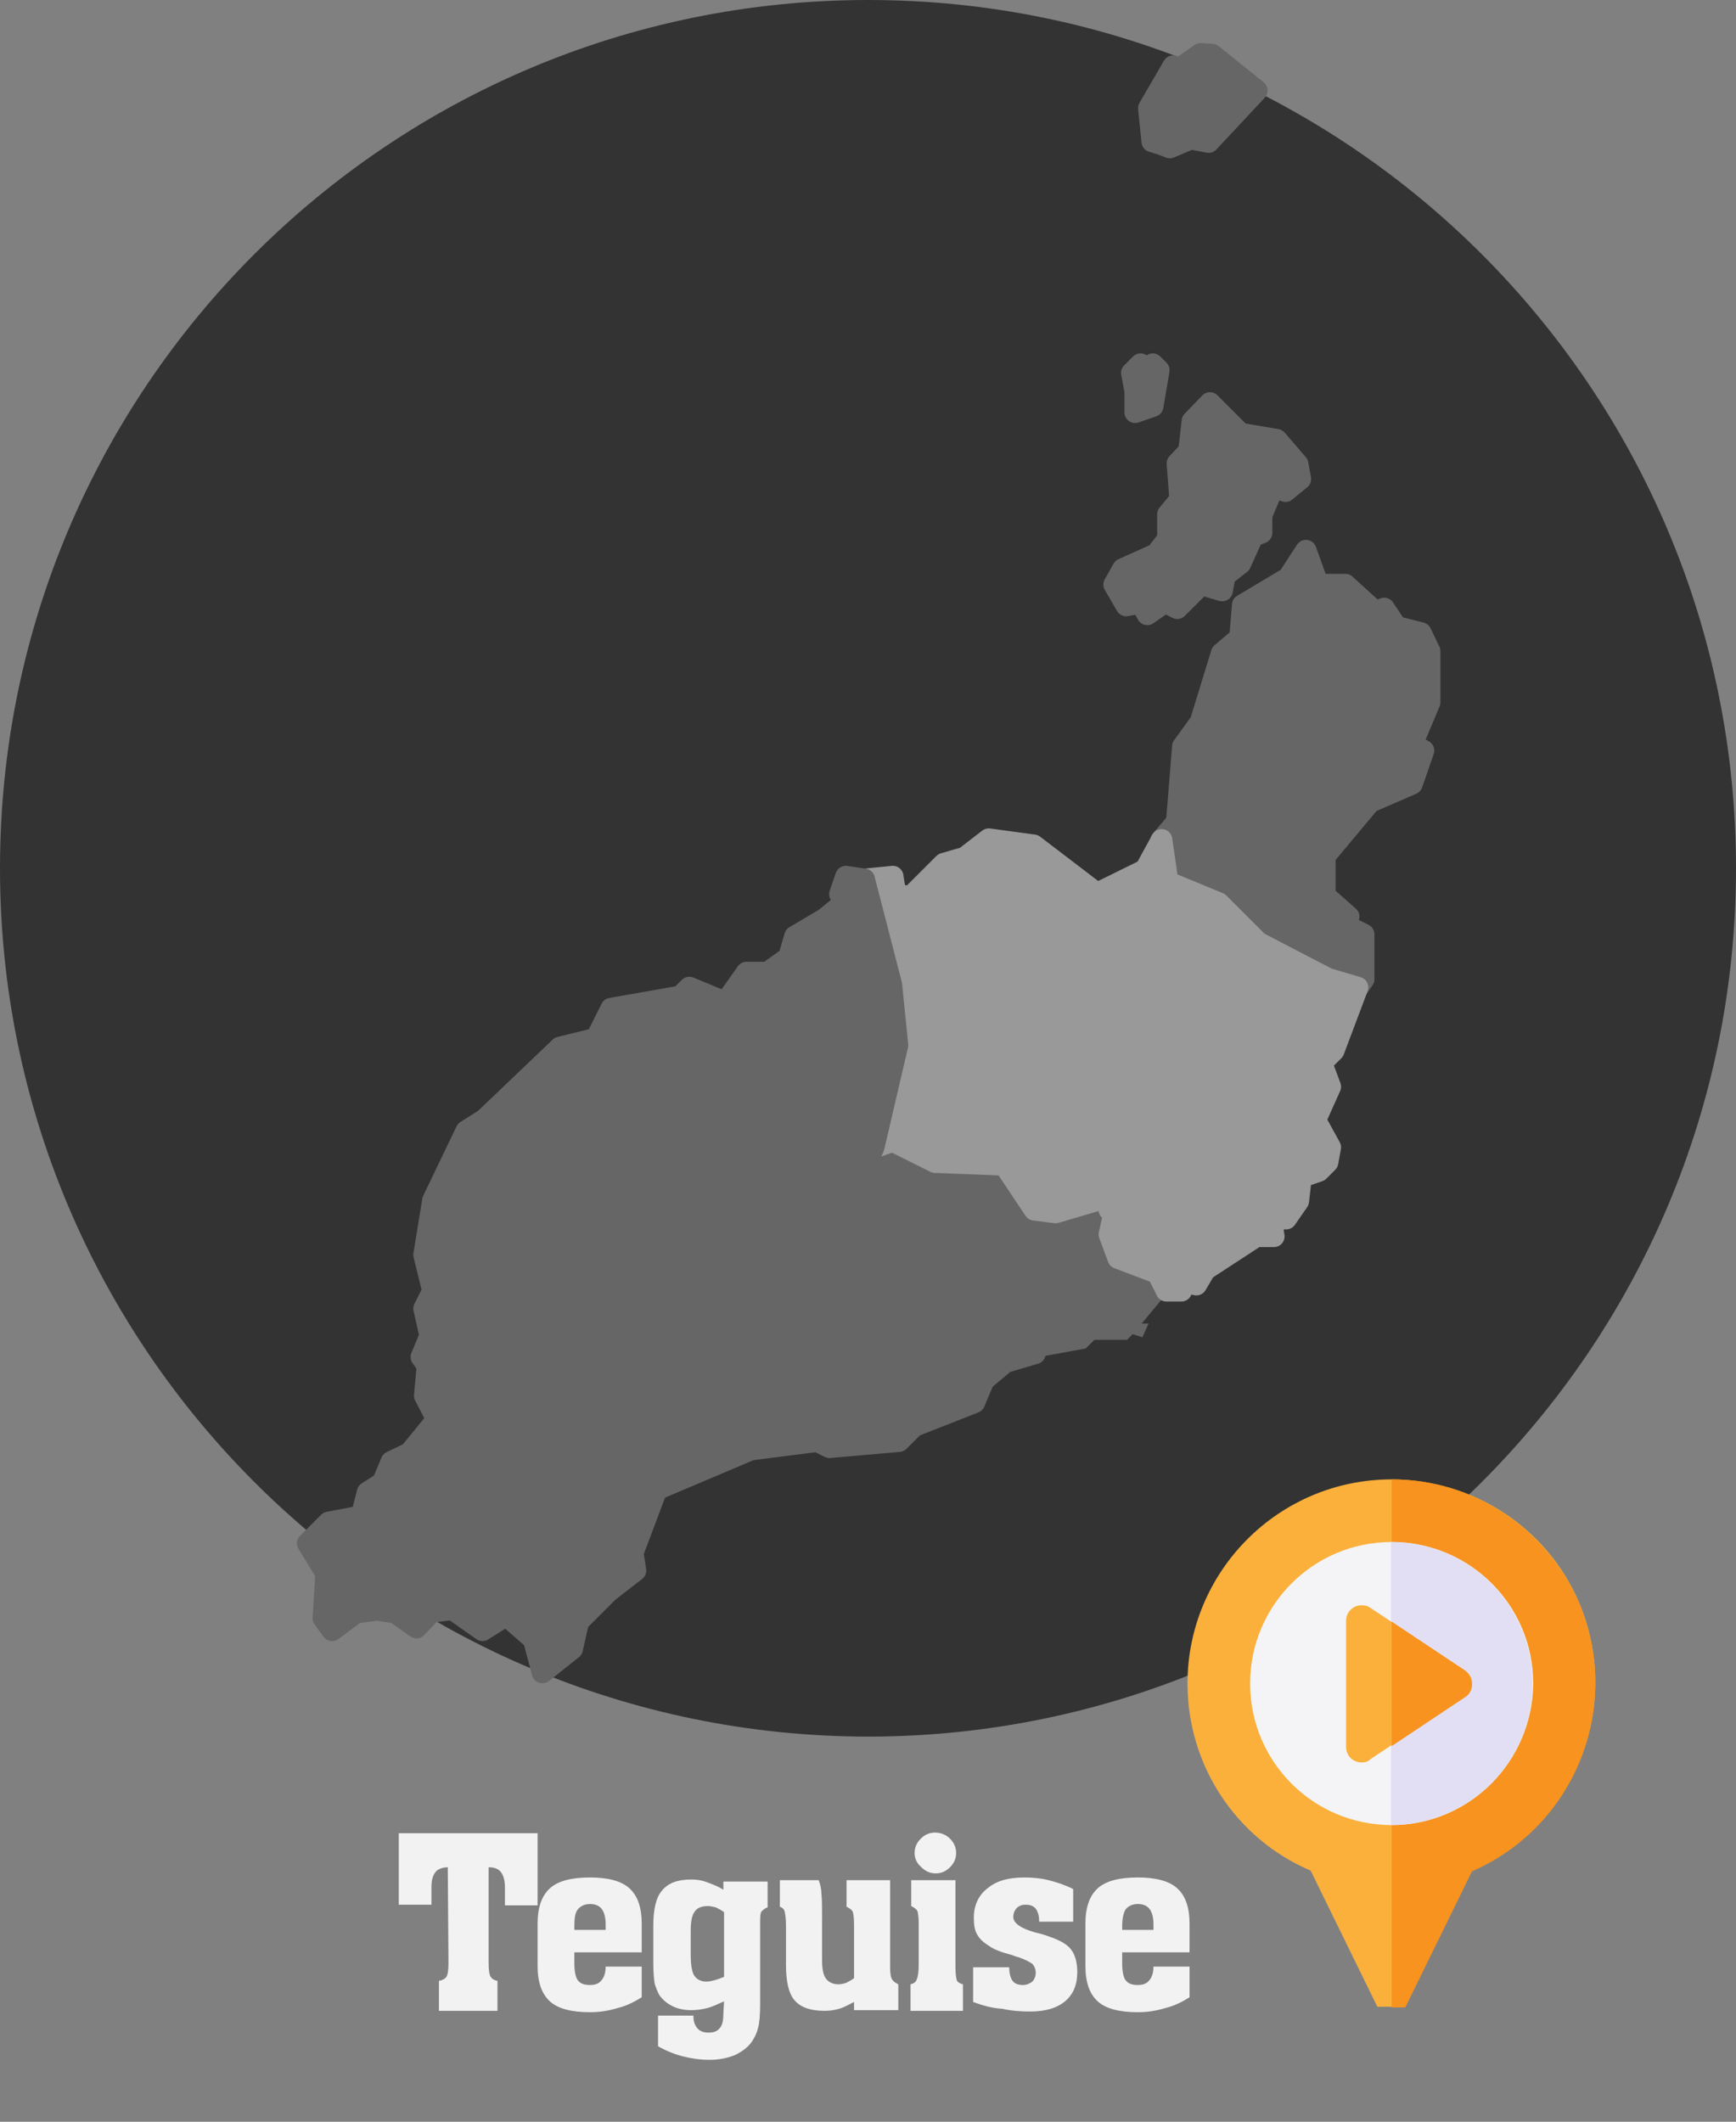 <?xml version="1.0" encoding="utf-8"?>
<!-- Generator: Adobe Illustrator 21.1.0, SVG Export Plug-In . SVG Version: 6.00 Build 0)  -->
<svg version="1.1" id="Municipios_de_la_provincia_de_Santa_Cruz_de_Tenerife"
	 xmlns="http://www.w3.org/2000/svg" xmlns:xlink="http://www.w3.org/1999/xlink" x="0px" y="0px" viewBox="0 0 255.1 311.8"
	 style="enable-background:new 0 0 255.1 311.8;" xml:space="preserve">
<rect x="0" y="0" width="255.1" height="311.8" fill="#808080" stroke="none"/>
<style type="text/css">
	.st0{fill:#333333;}
	.st1{fill:#666666;stroke:#666666;stroke-miterlimit:10;}
	.st2{fill:#666666;stroke:#666666;stroke-width:3.13;stroke-linejoin:round;}
	.st3{fill:#999999;stroke:#999999;stroke-width:3.13;stroke-linejoin:round;}
	.st4{fill:#FBB03B;}
	.st5{fill:#F7931E;}
	.st6{fill:#F4F4F6;}
	.st7{fill:#E2DFF4;}
	.st8{fill:#F2F2F2;}
</style>
<title>teguiseoffmap</title>
<path class="st0" d="M127.6,0L127.6,0C198,0,255.1,57.1,255.1,127.6l0,0c0,70.4-57.1,127.6-127.6,127.6l0,0
	C57.1,255.1,0,198,0,127.6l0,0C0,57.1,57.1,0,127.6,0z"/>
<path id="Arrecife" class="st1" d="M171.1,189.7l-4.4,5.3h1.3l-0.4,0.9l-1.3-0.4l-0.9,0.9h-4.8l-1.3,1.3l-7.1,1.3l-1.8-21.2h1.3
	l3.1,0.4l7.5-2.2l0.4,1.8l0.9-0.4l-0.9,4l1.3,3.5l5.8,2.2L171.1,189.7z"/>
<path id="Haría" class="st2" d="M176.4,7.9l-3.1,2.2l-0.9-0.4l-3.6,6.2l0.5,4.9l1.3,0.4l1.3,0.5l3.1-1.3l2.6,0.5l7.1-7.6L178.1,8
	L176.4,7.9z M167.6,53.5l-1.3,1.3l0.5,2.7v3.1l2.6-0.9l0.9-5.3l-0.9-0.9l-0.9,0.9L167.6,53.5z M177.8,59.2l-2.6,2.7l-0.5,4.4
	l-1.7,1.8l0.4,5.3l-1.8,2.2v3.6l-1.7,2.2l-4.9,2.2l-1.3,2.3l1.8,3.1l2.6-0.5v0.9l0.5,0.9l2.6-1.8l1.8,0.9l3.5-3.5l3.1,0.9l0.4-2.2
	l2.3-1.8l1.8-4l1.3-0.5v-2.6l1.3-3.1l1.3-0.9l0.9,0.5l2.2-1.8l-0.4-2.2l-3.1-3.6l-5.3-0.9L177.8,59.2z M191.9,80.9l-2.6,4l-6.7,4
	l-0.4,4.8l-2.7,2.3l-3.1,10.1l-2.6,3.6l-0.9,11.1l-2.3,2.7l0.9,6.2l7.6,3.1l5.8,5.8l10.2,5.3l4.4,1.3l0.9-1.3v-6.6l-2.6-1.3l0.4-1.3
	l-3.5-3.1v-5.8l6.6-7.9l6.2-2.7l1.7-4.9l-1.7-0.9l2.6-6.2v-7.5l-1.3-2.7l-3.6-0.9l-1.8-2.7l-1.3,0.5l-4.4-4h-4L191.9,80.9z"/>
<path id="San_Bartolomé" class="st2" d="M128.2,168.5l2.6-0.9l6.2,3.1l10.2,0.4l4.4,6.6h-1.3l1.8,21.2l-4.4,1.3l-3.1,2.6
	l-12.8-17.3l-4.4-8.9l-2.7-0.4L128.2,168.5z"/>
<path id="Teguise" class="st3" d="M170.7,123.4l0.9,6.2l7.5,3.1l5.8,5.8l10.2,5.3l4.4,1.3l-3.5,9.3l-1.8,1.8l1.3,3.5l-2.2,4.9l2.2,4
	l-0.4,2.2l-1.3,1.3l-2.6,0.9l-0.4,3.5l-1.8,2.6h-2.2l0.4,2.6h-2.6l-7.5,4.9l-1.3,2.2l-1.8-0.4l-0.4,1.3h-2.2l-1.3-2.6l-5.8-2.2
	l-1.3-3.5l0.9-4l-0.9,0.4l-0.4-1.8l-7.5,2.2l-3.1-0.4l-4.4-6.6l-10.2-0.4l-6.2-3.1l-2.6,0.9l3.5-15l-0.9-8.9l-4-15.5l4-0.4l0.4,2.6
	l2.2,0.4l4.9-4.9l3.1-0.9l3.5-2.7l6.6,0.9l9.3,7.1l7.1-3.5L170.7,123.4z"/>
<path id="Tías" class="st2" d="M111.8,185.3l12.8-8.9l2.7,0.4l4.4,8.9l12.8,17.3l-1.3,3.1l-8.9,3.5l-2.2,2.2l-10.2,0.9l-1.8-0.9
	l-10.2,1.3l-1.8-18.2L111.8,185.3z"/>
<path id="Tinajo" class="st2" d="M71.2,164.5l11.1-10.6l5.3-1.3l2.2-4.4l10.2-1.8l1.3-1.3l5.3,2.2l3.1-4.4h3.1l3.1-2.2l0.9-3.1
	l4.4-2.6l2.2-1.8h1.8l-1.8-1.8l0.9-2.6l2.7,0.4l4,15.5l0.9,8.9l-3.5,15l-3.5,8l-12.8,8.9L94,180.6L71.2,164.5z"/>
<path id="Yaiza" class="st2" d="M71.2,164.5l22.6,15.9l18.1,4.9l-3.5,9.7l1.8,18.1l-13.7,5.8l-3.5,9.3l0.4,2.6l-4,3.1l-4.4,4.4
	l-0.9,4l-4.4,3.5l-1.3-4.9l-4-3.5l-3.5,2.2l-4.4-3.1l-3.1,0.4l-2.2,2.3l-3.1-2.2l-2.7-0.4l-3.1,0.4l-3.5,2.6l-1.3-1.8l0.4-6.6
	l-2.7-4.4l3.1-3.1l4.8-0.9l0.9-3.5l2.2-1.4l1.3-3.1l2.7-1.3l4-4.9l-1.8-3.5l0.4-4.4l-0.9-1.3l1.3-3.1l-0.9-4l1.3-2.6l-1.3-5.3l1.3-8
	l4.9-10.2L71.2,164.5z"/>
<g>
	<path class="st4" d="M204.5,217.4c-16.6,0-30,13.5-30,30c0,12,7.1,22.8,18.1,27.5l9.8,20h4.1l9.8-20c15.2-6.6,22.2-24.3,15.7-39.5
		C227.3,224.5,216.5,217.4,204.5,217.4L204.5,217.4z"/>
	<path class="st5" d="M206.5,295l9.8-20c15.2-6.6,22.2-24.3,15.7-39.5c-4.8-11-15.6-18.1-27.5-18.1V295H206.5z"/>
	<path class="st6" d="M204.5,268.2c-11.5,0-20.8-9.3-20.8-20.8c0-11.5,9.3-20.8,20.8-20.8s20.8,9.3,20.8,20.8
		C225.2,258.9,215.9,268.2,204.5,268.2z"/>
	<path class="st7" d="M225.2,247.4c0-11.5-9.3-20.8-20.8-20.8v41.6C215.9,268.2,225.2,258.9,225.2,247.4z"/>
	<path class="st4" d="M200.1,259c-1.3,0-2.3-1-2.3-2.3l0,0v-18.5c0-1.3,1-2.3,2.3-2.3c0.5,0,0.9,0.1,1.3,0.4l13.9,9.2
		c1.1,0.7,1.3,2.1,0.6,3.2c-0.2,0.3-0.4,0.5-0.6,0.6l-13.9,9.2C201,258.9,200.6,259,200.1,259L200.1,259z"/>
	<path class="st5" d="M215.3,245.5l-10.8-7.2v18.3l10.8-7.2c1.1-0.7,1.3-2.1,0.6-3.2C215.7,245.9,215.5,245.7,215.3,245.5z"/>
</g>
<g>
	<path class="st8" d="M65.8,274.4c-0.8,0-1.5,0.3-1.8,0.7c-0.4,0.5-0.6,1.2-0.6,2.2v2.6h-4.8v-10.5H79V280h-4.8v-2.6
		c0-1-0.2-1.8-0.6-2.3s-1-0.7-1.8-0.7v14c0,1.1,0.1,1.8,0.3,2.1c0.2,0.3,0.5,0.5,1,0.6v4.4h-8.6v-4.4c0.5-0.1,0.9-0.3,1.1-0.6
		c0.2-0.3,0.3-1,0.3-2.1L65.8,274.4L65.8,274.4z"/>
	<path class="st8" d="M84.4,288.6c0,1.1,0.2,2,0.5,2.4c0.4,0.5,0.9,0.7,1.8,0.7c0.8,0,1.3-0.2,1.7-0.7c0.4-0.5,0.6-1.1,0.6-2.1v0.1
		h5.3v4.5c-1.1,0.7-2.3,1.3-3.6,1.6c-1.3,0.4-2.6,0.6-4,0.6c-2.7,0-4.7-0.5-5.9-1.6c-1.2-1.1-1.8-2.8-1.8-5.2v-6.2
		c0-2.4,0.6-4.1,1.8-5.2c1.2-1.1,3.2-1.6,5.9-1.6c2.6,0,4.6,0.5,5.8,1.6c1.2,1.1,1.8,2.8,1.8,5.2v4.2h-9.9
		C84.4,286.9,84.4,288.6,84.4,288.6z M84.4,283.1v0.5H89v-0.8c0-1-0.2-1.8-0.6-2.3s-1-0.7-1.7-0.7c-0.8,0-1.4,0.3-1.8,0.8
		S84.4,281.9,84.4,283.1z"/>
	<path class="st8" d="M106.4,294.1c-0.9,0.4-1.7,0.8-2.5,1s-1.6,0.3-2.3,0.3c-1.1,0-2-0.2-2.8-0.6s-1.4-0.9-1.9-1.6
		c-0.3-0.5-0.5-1.1-0.7-1.7c-0.1-0.6-0.2-1.7-0.2-3.1V288v-5c0-2.4,0.4-4.2,1.3-5.2c0.9-1.1,2.3-1.6,4.3-1.6c0.8,0,1.5,0.1,2.3,0.4
		s1.6,0.6,2.4,1.1v-1.2h6.5v3.8c-0.4,0.1-0.7,0.4-0.9,0.6c-0.2,0.3-0.2,0.9-0.2,1.8v11.8c0,1.6-0.1,2.8-0.3,3.5
		c-0.2,0.8-0.5,1.4-0.9,2c-0.6,0.9-1.5,1.5-2.5,2c-1,0.4-2.3,0.7-3.7,0.7c-1.4,0-2.7-0.2-3.9-0.5c-1.2-0.3-2.5-0.8-3.7-1.5v-4.5h5.2
		v0.1c0,0.8,0.2,1.3,0.6,1.8c0.4,0.4,0.9,0.6,1.6,0.6c0.8,0,1.3-0.2,1.7-0.7c0.4-0.5,0.5-1.2,0.5-2.2L106.4,294.1L106.4,294.1z
		 M106.4,290.5V281c-0.4-0.3-0.8-0.5-1.2-0.7c-0.4-0.1-0.8-0.2-1.2-0.2c-0.9,0-1.6,0.3-1.9,0.8c-0.4,0.5-0.6,1.4-0.6,2.8v3.6
		c0,1.5,0.2,2.5,0.5,3c0.4,0.6,1,0.9,1.8,0.9c0.4,0,0.8-0.1,1.2-0.2C105.4,290.9,105.9,290.7,106.4,290.5z"/>
	<path class="st8" d="M130.8,276.3v12.8c0,0.9,0.1,1.5,0.3,1.8s0.5,0.5,0.9,0.7v3.8h-6.5v-1.2c-0.8,0.4-1.5,0.8-2.2,1
		s-1.4,0.3-2.1,0.3c-2.1,0-3.5-0.5-4.4-1.5s-1.3-2.8-1.3-5.2V283c0-1-0.1-1.7-0.2-2.1s-0.4-0.6-0.7-0.7v-3.9h5.7
		c0.2,0.5,0.4,1.2,0.4,2c0.1,0.8,0.1,2,0.1,3.8v6c0,1.3,0.2,2.2,0.6,2.7s1,0.8,1.8,0.8c0.4,0,0.8-0.1,1.1-0.2
		c0.4-0.2,0.8-0.4,1.2-0.7v-7.9c0-1-0.1-1.6-0.2-1.9c-0.2-0.3-0.5-0.5-0.9-0.7v-3.9L130.8,276.3L130.8,276.3z"/>
	<path class="st8" d="M140.4,289c0,1,0.1,1.7,0.2,2s0.5,0.5,0.9,0.6v3.9h-7.7v-3.9c0.4-0.1,0.8-0.3,0.9-0.7c0.2-0.4,0.3-1.1,0.3-2.2
		v-6.1c0-0.9-0.1-1.5-0.2-1.8c-0.2-0.3-0.5-0.5-0.9-0.7v-3.8h6.5V289z M134.4,272.3c0-0.8,0.3-1.5,0.9-2.1c0.6-0.6,1.3-0.9,2.1-0.9
		s1.6,0.3,2.2,0.9c0.6,0.6,0.9,1.3,0.9,2.1s-0.3,1.5-0.9,2.1s-1.3,0.9-2.1,0.9s-1.5-0.3-2.1-0.9
		C134.7,273.8,134.4,273.1,134.4,272.3z"/>
	<path class="st8" d="M143,294.2v-5.1h5.3c0,0.9,0.2,1.6,0.5,2s0.8,0.6,1.5,0.6c0.6,0,1-0.2,1.4-0.5c0.3-0.3,0.5-0.8,0.5-1.3
		s-0.2-1-0.5-1.3c-0.4-0.3-1-0.6-1.8-0.9c-0.3-0.1-0.7-0.2-1.2-0.4c-1.5-0.4-2.6-0.8-3.3-1.3c-0.8-0.5-1.4-1-1.8-1.7
		c-0.4-0.7-0.5-1.5-0.5-2.5c0-1.8,0.7-3.3,2-4.3c1.3-1.1,3.1-1.6,5.4-1.6c1.2,0,2.4,0.1,3.6,0.4s2.4,0.7,3.6,1.3v4.8h-5v-0.1
		c0-0.8-0.2-1.4-0.5-1.8s-0.8-0.6-1.5-0.6c-0.6,0-1,0.2-1.3,0.5s-0.5,0.8-0.5,1.3c0,0.9,1.1,1.7,3.3,2.3c0.9,0.2,1.5,0.4,2,0.6
		c1.5,0.5,2.6,1.1,3.2,1.9c0.6,0.8,0.9,1.9,0.9,3.3c0,1.9-0.6,3.3-1.8,4.3s-2.9,1.5-5.1,1.5c-1.4,0-2.8-0.1-4.1-0.4
		C145.7,295.1,144.4,294.7,143,294.2z"/>
	<path class="st8" d="M164.9,288.6c0,1.1,0.2,2,0.5,2.4c0.4,0.5,0.9,0.7,1.8,0.7c0.8,0,1.3-0.2,1.7-0.7s0.6-1.1,0.6-2.1v0.1h5.3v4.5
		c-1.1,0.7-2.3,1.3-3.6,1.6c-1.3,0.4-2.6,0.6-4,0.6c-2.7,0-4.7-0.5-5.9-1.6s-1.8-2.8-1.8-5.2v-6.2c0-2.4,0.6-4.1,1.8-5.2
		s3.2-1.6,5.9-1.6c2.6,0,4.6,0.5,5.8,1.6s1.8,2.8,1.8,5.2v4.2h-9.9L164.9,288.6L164.9,288.6z M164.9,283.1v0.5h4.6v-0.8
		c0-1-0.2-1.8-0.6-2.3s-1-0.7-1.7-0.7c-0.8,0-1.4,0.3-1.8,0.8C165.1,281.1,164.9,281.9,164.9,283.1z"/>
</g>
</svg>
